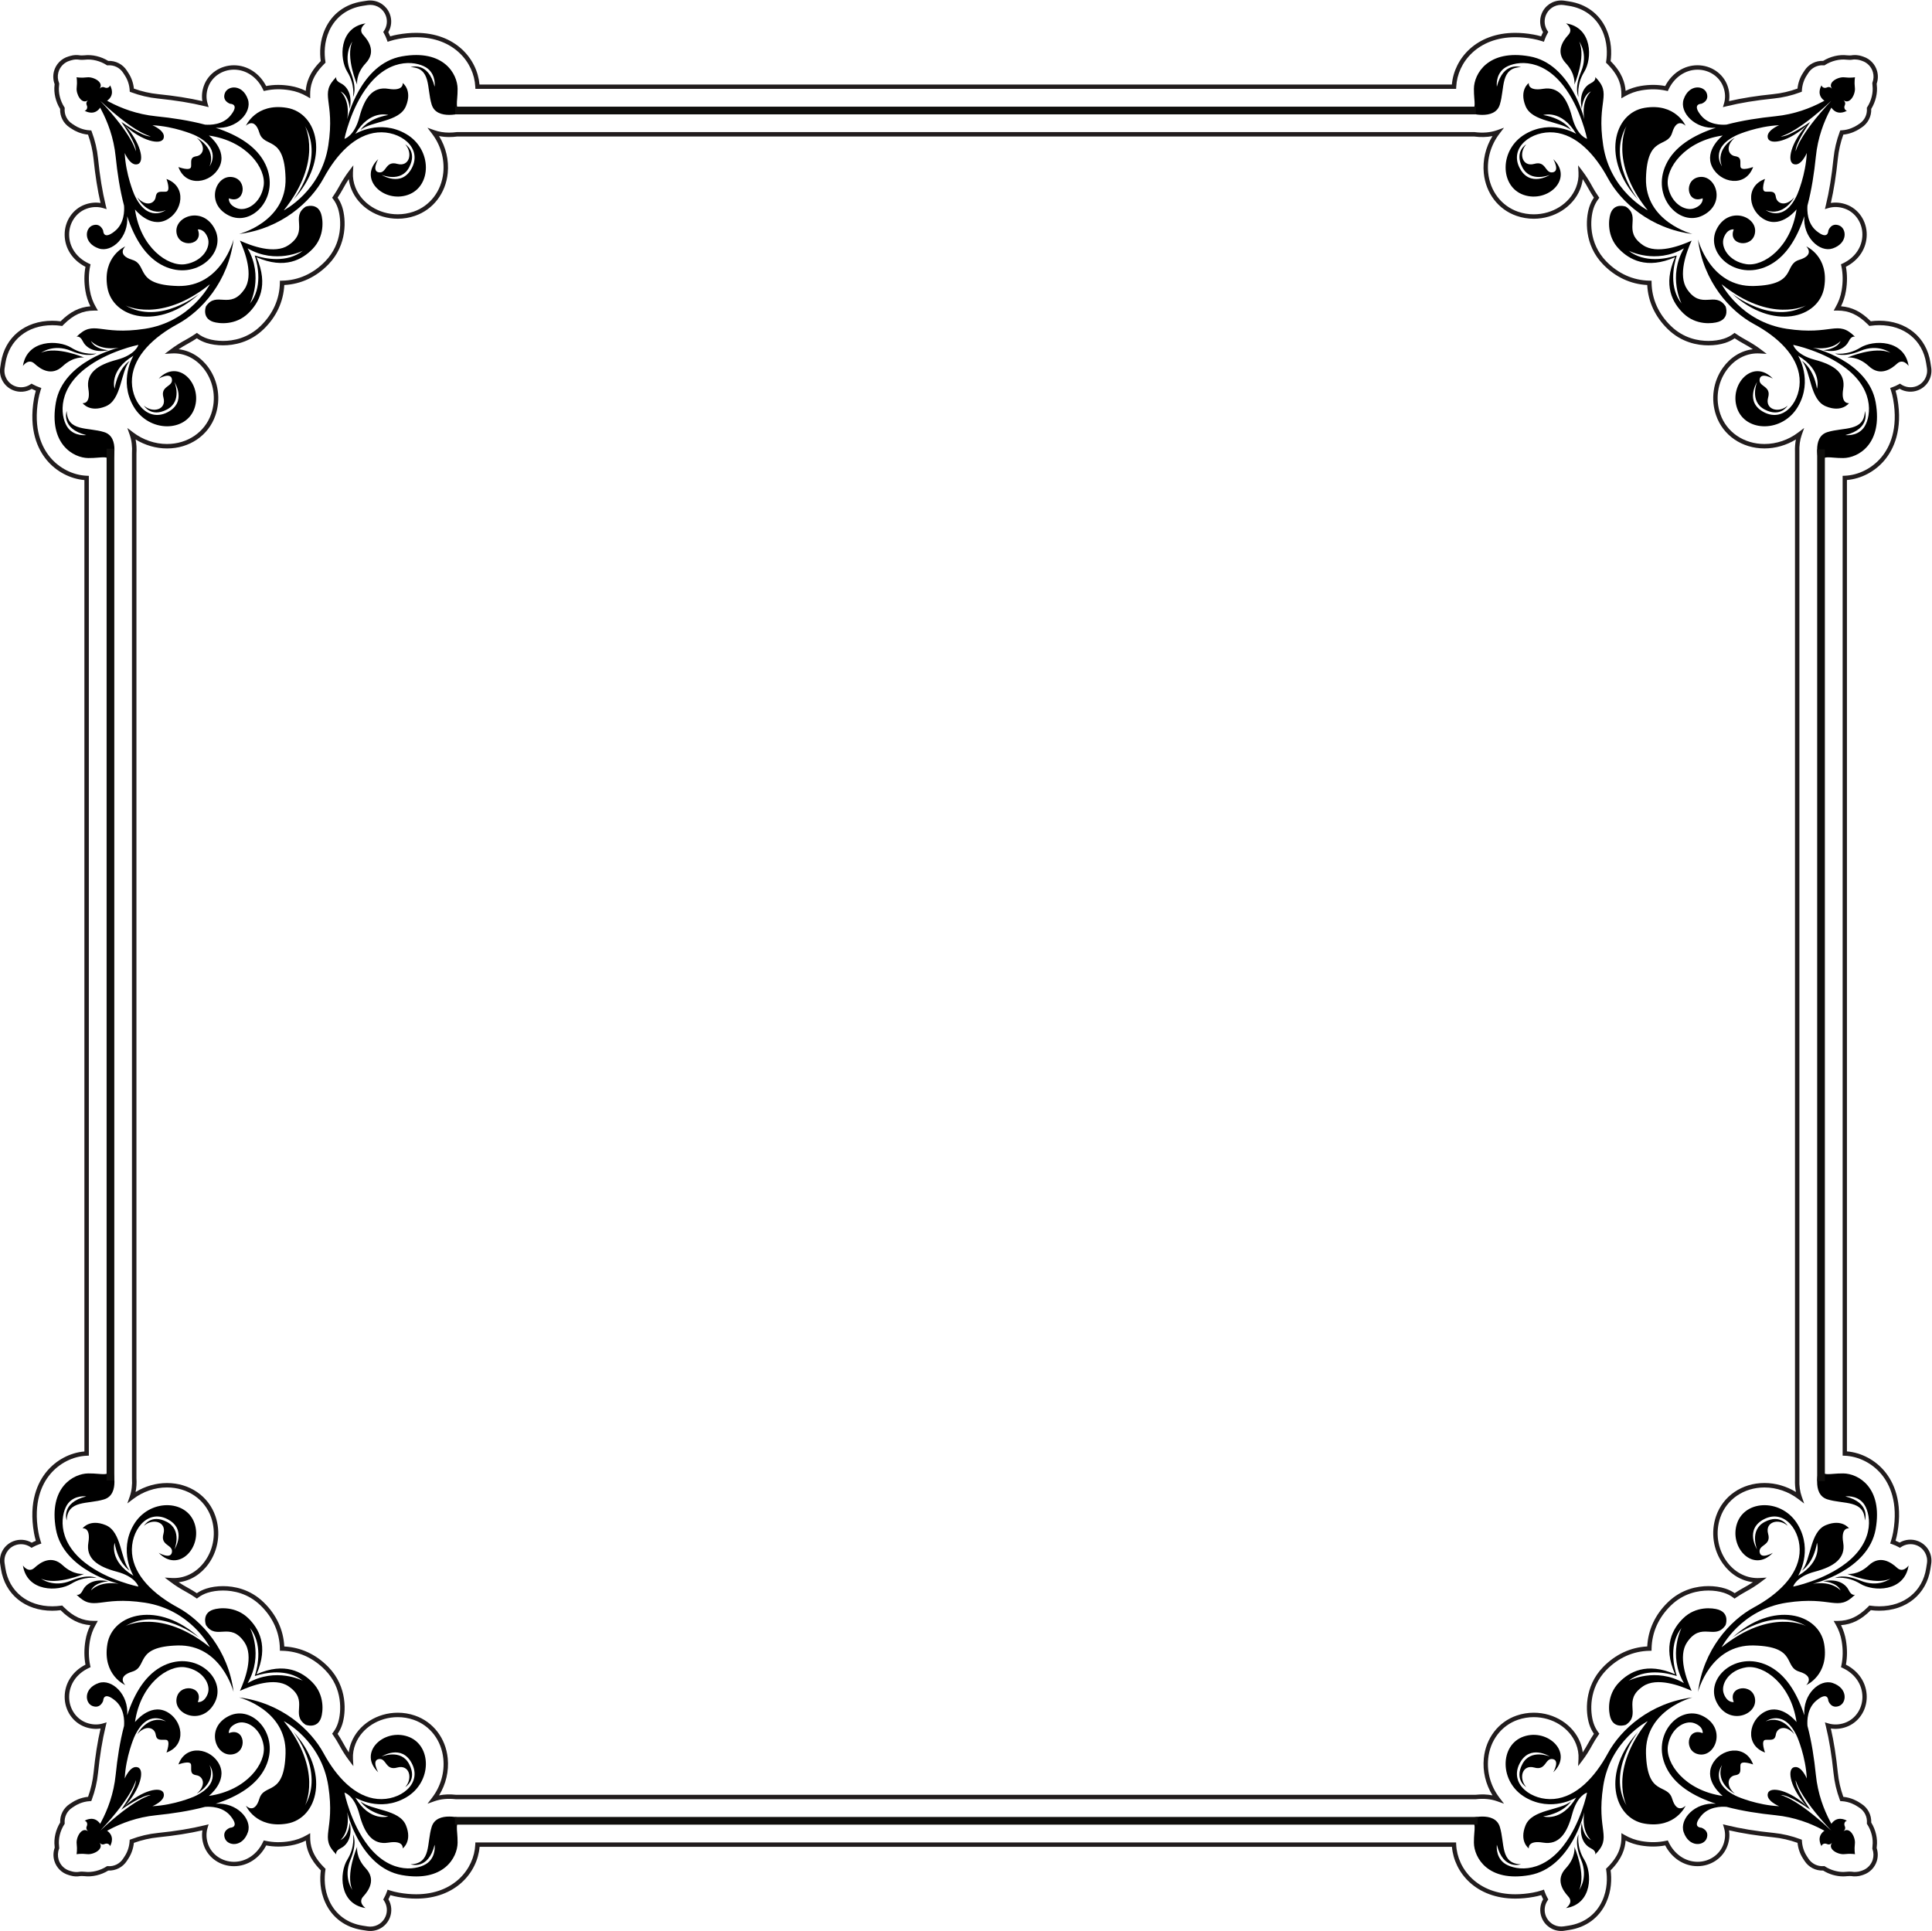 <?xml version="1.0" encoding="utf-8"?>
<!-- Generator: Adobe Illustrator 27.2.0, SVG Export Plug-In . SVG Version: 6.00 Build 0)  -->
<svg version="1.1"
	 id="svg2" xmlns:svg="http://www.w3.org/2000/svg" xmlns:dc="http://purl.org/dc/elements/1.1/" xmlns:cc="http://creativecommons.org/ns#" xmlns:rdf="http://www.w3.org/1999/02/22-rdf-syntax-ns#"
	 xmlns="http://www.w3.org/2000/svg" xmlns:xlink="http://www.w3.org/1999/xlink" x="0px" y="0px" viewBox="0 0 1161.9 1161.4"
	 style="enable-background:new 0 0 1161.9 1161.4;" xml:space="preserve">
<style type="text/css">
	.st0{fill:#100F0D;}
	.st1{fill:#211C1D;}
</style>
<g id="g10" transform="matrix(1.333,0,0,-1.333,0,1161.427)">
	<g id="g12" transform="scale(0.1)">
		<path id="path14" d="M471.5,8318.5c13.1-6.2,24.1,2.1,24.8,9.6c0,0,21.6-33.5-2.7-60.6c-22.7-25.2-40.9-10.3-43.3-8.1
			c2.2-2.5,17.1-20.7-8-43.3c-27.1-24.3-60.6-2.7-60.6-2.7c7.5,0.6,15.8,11.7,9.6,24.8c-6.2,13.1,6.2,22.7,6.2,22.7
			c-29.2-22.3-55,27.5-51.6,55.8c3.3,27.7-0.4,47-0.5,47.6l0,0l0.1,0l0,0l0,0c0.6-0.1,19.9-3.8,47.7-0.4c28.2,3.4,78-22.5,55.7-51.6
			C448.8,8312.3,458.4,8324.7,471.5,8318.5L471.5,8318.5"/>
		<path id="path16" d="M622.2,7972.5c31.6,11.5,12.2,98.1-58.8,174.5c76.3-71,162.9-90.5,174.4-58.8c12.4,34-50.2,59.5-50.2,59.5
			c98.7-4.7,186-42.5,186-42.5c133.5-59.5,71.9-142.8,71.9-142.8c32.3,81.8-58,128.8-58,128.8c44.8-38.5,29.4-78.7-1.5-83.3
			c-30.9-4.7-21.6-24.7-23.9-47.1c-2.3-22.4-57.1-1.6-57.1-1.6c33.9-94.1,149-73.3,185.2,1.5c36.3,74.9-47.8,140.5-47.8,140.5
			c171.4-24.6,259.3-148.1,247-226.9c-12.3-78.6-77.2-117.3-119.7-101.1c-42.3,16.2-37,44.8-37,44.8c72.5-29.3,87.6,86.9,13.5,96.1
			c-74.1,9.2-120.4-120.4-13.9-173.6c106.5-53.3,233.8,85.6,165.5,230.3c-37.8,80.1-122,131.8-224.7,165.6
			c94.6-7.5,165.1,69.5,145.4,127.8c-23.8,70-91.5,63.7-104.2,27.8c-12.8-36,24.3-47.5,24.3-47.5s45.1,0,0.6-53.8
			c-34.4-41.5-90.4-42.1-114.3-40.2c-70.3,18.6-146.6,30.3-221.1,37.8c-170.2,17.2-287.2,109.8-322.8,141.3
			c-3.7,3.7-7.4,7.2-11.2,10.9c0,0,1.8-1.8,4.7-4.8c-3.1,2.9-4.9,4.7-4.9,4.7c3.7-3.8,7.3-7.5,10.9-11.2
			c31.5-35.5,124.1-152.6,141.3-322.8c7.6-74.5,19.2-150.8,37.8-221.1c2-23.8,1.3-79.9-40.2-114.3c-53.9-44.6-53.8,0.6-53.8,0.6
			s-11.5,37.1-47.5,24.3c-35.8-12.7-42.2-80.4,27.8-104.2c58.3-19.7,135.4,50.8,127.9,145.4c33.8-102.6,85.5-186.9,165.6-224.7
			c144.7-68.3,283.7,59,230.4,165.6c-53.2,106.5-182.9,60.1-173.6-14c9.3-74,125.5-59,96.2,13.5c0,0,28.5,5.4,44.7-37
			c16.2-42.5-22.4-107.3-101.1-119.7c-78.8-12.3-202.3,75.6-227,247c0,0,65.6-84.1,140.5-47.8c74.8,36.2,95.7,151.3,1.6,185.3
			c0,0,20.7-54.9-1.6-57.2c-22.4-2.3-42.4,7-47-23.9c-4.6-30.9-44.8-46.3-83.4-1.6c0,0,47.1-90.2,128.9-57.9
			c0,0-83.3-61.7-142.8,71.8c0,0-37.8,87.3-42.5,186C562.8,8022.7,588.3,7960.2,622.2,7972.5L622.2,7972.5z M450.9,8259.5
			c158.8-149.9,229.9-162.1,229.9-162.1c-34.6-2.8-121.6,57.3-132.9,65.3c-0.4,0.4-0.7,0.7-1.1,1.1c0,0,0.2-0.3,0.4-0.5
			c-0.4,0.1-0.6,0.4-0.6,0.4c0.4-0.4,0.7-0.7,1.1-1c7.9-11.3,68.1-98.2,65.3-132.8C613,8029.7,600.8,8100.7,450.9,8259.5
			L450.9,8259.5"/>
		<path id="path18" d="M1301.3,7606.4c-62-42-167.8-2.7-218.6,20.6l-0.2,0.2c0-0.1,0-0.1,0-0.1c0,0-0.1,0.1-0.2,0l0.2-0.2
			c23.3-50.8,62.5-156.7,20.6-218.6c-65.2-96.3-125.8-6.2-173.9-77.7c0,0-20.2-52.7,32.6-69.9c25.5-8.3,100.9-17.1,158.4,38.8
			c47,45.8,93.4,124.4,37,252.8c128.4-56.4,207-10,252.8,37c56,57.5,47.1,132.8,38.9,158.4c-17.1,52.9-69.9,32.6-69.9,32.6
			C1307.5,7732.3,1397.6,7671.7,1301.3,7606.4L1301.3,7606.4z M1149.6,7560.1l-0.2,0.1c0-0.1,0-0.1,0-0.1c0,0-0.1,0.1-0.2,0l0.2-0.1
			c15.4-48.6,34.9-145-21.6-217c0,0,63.3,121.7-10.7,249.3c127.6-74,249.3-10.8,249.3-10.8
			C1294.6,7525.2,1198.2,7544.7,1149.6,7560.1L1149.6,7560.1"/>
		<path id="path20" d="M1580.9,8390.1c-33.2,79.8,8.8,135.2,8.8,135.2c-32.1-70.2,21.6-194.2,21.6-194.2s-7.5,47.2,39,96.9
			c46.5,49.8,14.5,99.1-11.4,127c-25.9,28,10.3,52.3,10.3,52.3c-120.2-18.7-118.8-159.4-82.4-218.2c36.3-58.8,26-113.5,26-113.5
			S1614,8310.3,1580.9,8390.1L1580.9,8390.1"/>
		<path id="path22" d="M1288.3,7909.1c-5.3,197.6-96.2,132.3-118.2,205.1c-22,72.7-60.7,31-60.7,31s44.9,104.4,184.9,81.1
			c140.1-23.3,197.2-231.4,28.4-415.5c0,0,144.3,178.8,53,334.1c0,0,83.5-158.5-95.4-381.1c0,0,169.4,86.3,201,293.3
			c31.6,206.9-43.7,228.3,36,308.4c0,0-6.7-15.3,19.6-28c26.2-12.7,55.1-48,40.9-115.5c0,0-3,61.1-41.9,78.6
			c0,0,45.1-36.1,30.6-125.7c0,0,58.6,250.4,246.9,283.7c188.4,33.2,250.4-79.4,251.1-146s-17.4-89.3,24.2-108.6
			c0,0-118-37.6-141.1,36.8c-23.2,74.4-1,165.9-95.2,169.2c0,0,79.6,28.4,108.5-88.3c0,0,7.4,50.7-31,81.5
			c-38.4,30.8-163.2,58.3-268.5-76.4c-80-102.2-107.4-240.3-107.4-240.3s44.6,11.2,67.5,98.2c23,86.9,60.2,139.2,131,127.4
			c70.8-11.8,64.4,26.2,64.4,26.2s44.3-31.6,14.5-104.2c-29.8-72.6-154.6-66.3-205-107.8c0,0,31.2,51.7,125.2,67.6
			c0,0-81.9,26.8-148.5-84.9c0,0,110.6,68.3,229.2-0.8c118.7-69.1,116.4-237.4,7.4-274.8c-109.1-37.4-226.2,72.9-133.3,161.4
			c0,0-31.6-54.5,3.2-59.6c34.8-5,28.5,53.5,82.5,38.3c54-15.2,72,47.2,36.5,87.9c0,0,54.6-31.6,17.5-103.1
			c-37-71.5-124.5-34.4-124.5-34.4s90.4-58.4,136.6,31.2c48,92.9-54.5,169.2-155,160.1c-100.4-9-184.3-97.5-243-205.8
			c-58.7-108.3-191.6-228.2-381.5-252.3C1078.4,7657,1293.6,7711.6,1288.3,7909.1L1288.3,7909.1"/>
		<path id="path24" d="M320.6,7129.9c-79.8,33.2-135.2-8.8-135.2-8.8c70.2,32.1,194.2-21.6,194.2-21.6s-47.2,7.5-96.9-39
			c-49.8-46.5-99.1-14.5-127,11.4c-28,25.9-52.3-10.3-52.3-10.3c18.7,120.2,159.4,118.8,218.2,82.4c58.8-36.3,113.5-26,113.5-26
			S400.4,7096.7,320.6,7129.9L320.6,7129.9"/>
		<path id="path26" d="M801.6,7422.4c-197.6,5.3-132.3,96.2-205.1,118.2c-72.7,22-31,60.7-31,60.7s-104.4-44.9-81.1-185
			c23.3-140.1,231.4-197.2,415.5-28.4c0,0-178.8-144.3-334.1-53c0,0,158.5-83.5,381.1,95.4c0,0-86.3-169.4-293.3-201
			c-206.9-31.5-228.3,43.7-308.4-36c0,0,15.3,6.7,28-19.6c12.7-26.2,48-55.1,115.5-40.9c0,0-61.1,3-78.6,41.9
			c0,0,36.1-45.1,125.7-30.6c0,0-250.4-58.6-283.7-246.9c-33.2-188.4,79.4-250.4,146.1-251.1c66.7-0.7,89.3,17.4,108.6-24.2
			c0,0,37.6,118-36.8,141.2c-74.4,23.2-165.9,1-169.2,95.2c0,0-28.4-79.6,88.3-108.5c0,0-50.7-7.4-81.5,31
			c-30.8,38.5-58.3,163.2,76.4,268.5c102.2,80,240.3,107.5,240.3,107.5s-11.2-44.6-98.2-67.5c-86.9-23-139.2-60.2-127.4-131
			c11.8-70.8-26.1-64.4-26.1-64.4s31.6-44.2,104.2-14.5c72.6,29.8,66.3,154.6,107.8,205c0,0-51.7-31.2-67.6-125.2
			c0,0-26.8,81.9,84.9,148.5c0,0-68.3-110.6,0.8-229.2c69.1-118.7,237.4-116.4,274.8-7.4c37.4,109-72.9,226.2-161.4,133.4
			c0,0,54.5,31.6,59.6-3.1c5-34.8-53.5-28.5-38.3-82.5c15.2-54-47.2-72-87.9-36.5c0,0,31.6-54.6,103.1-17.5s34.4,124.5,34.4,124.5
			s58.4-90.5-31.2-136.6c-92.9-48-169.2,54.5-160.1,155c9,100.5,97.5,184.4,205.8,243c108.3,58.6,228.2,191.6,252.3,381.5
			C1053.7,7632.3,999.1,7417.2,801.6,7422.4L801.6,7422.4"/>
		<path id="path28" d="M471.5,392.2c13.1,6.2,24.1-2.1,24.8-9.6c0,0,21.6,33.5-2.7,60.6c-22.7,25.2-40.9,10.3-43.3,8.1
			c2.2,2.5,17.1,20.7-8,43.3c-27.1,24.3-60.6,2.7-60.6,2.7c7.5-0.6,15.8-11.7,9.6-24.8c-6.2-13.1,6.2-22.7,6.2-22.7
			c-29.2,22.3-55-27.5-51.6-55.8c3.3-27.7-0.4-47-0.5-47.6l0,0l0.1,0l0,0l0,0c0.6,0.1,19.9,3.8,47.7,0.4c28.2-3.4,78,22.5,55.7,51.6
			C448.8,398.3,458.4,386,471.5,392.2L471.5,392.2"/>
		<path id="path30" d="M622.2,738.2c-33.9,12.3-59.5-50.2-59.5-50.2c4.7,98.7,42.5,186,42.5,186c59.5,133.5,142.8,71.8,142.8,71.8
			c-81.8,32.3-128.9-57.9-128.9-57.9c38.6,44.7,78.8,29.3,83.4-1.6c4.6-30.9,24.7-21.6,47-23.9c22.4-2.3,1.6-57.2,1.6-57.2
			c94.1,34,73.3,149-1.6,185.3c-74.9,36.2-140.5-47.8-140.5-47.8c24.7,171.3,148.2,259.3,227,247c78.6-12.4,117.2-77.2,101.1-119.7
			c-16.2-42.4-44.7-37-44.7-37c29.3,72.6-86.9,87.6-96.2,13.5c-9.3-74,120.4-120.4,173.6-13.9c53.3,106.6-85.6,233.9-230.4,165.6
			c-80.1-37.8-131.8-122.1-165.6-224.7c7.5,94.6-69.6,165.2-127.9,145.5c-70-23.8-63.7-91.5-27.8-104.2c36-12.8,47.5,24.3,47.5,24.3
			s0,45.2,53.8,0.6c41.5-34.4,42.1-90.5,40.2-114.3c-18.6-70.3-30.3-146.6-37.8-221.1C504.7,534,412.1,417,380.6,381.4
			c-3.6-3.7-7.2-7.4-10.9-11.3c0,0,1.8,1.8,4.9,4.7c-3-3.1-4.7-4.8-4.7-4.8c3.9,3.7,7.6,7.2,11.2,10.9
			c35.5,31.5,152.5,124.1,322.8,141.3c74.5,7.6,150.8,19.2,221.1,37.8c23.8,2,79.9,1.3,114.3-40.2c44.5-53.8-0.6-53.8-0.6-53.8
			s-37.1-11.5-24.3-47.5c12.7-35.9,80.4-42.2,104.2,27.8c19.7,58.3-50.8,135.4-145.4,127.8c102.7,33.8,186.9,85.5,224.7,165.6
			c68.3,144.7-59,283.6-165.5,230.3C925.8,917,972,787.4,1046.2,796.6c74.1,9.2,59,125.4-13.5,96.1c0,0-5.4,28.5,37,44.8
			c42.4,16.2,107.4-22.4,119.7-101.1c12.3-78.8-75.6-202.3-247-226.9c0,0,84.1,65.6,47.8,140.5c-36.2,74.8-151.2,95.7-185.2,1.5
			c0,0,54.8,20.8,57.1-1.6c2.3-22.4-7-42.4,23.9-47.1c30.9-4.6,46.3-44.8,1.5-83.3c0,0,90.2,47.1,58,128.8c0,0,61.7-83.3-71.9-142.7
			c0,0-87.2-37.9-186-42.5c0,0,62.6,25.5,50.2,59.5c-11.5,31.7-98.1,12.3-174.4-58.8C634.4,640.1,653.8,726.7,622.2,738.2
			L622.2,738.2z M450.9,451.2C600.8,609.9,613,681,613,681c2.8-34.6-57.4-121.5-65.3-132.8c-0.4-0.4-0.7-0.7-1.1-1.1
			c0,0,0.2,0.2,0.6,0.4c-0.3-0.3-0.4-0.5-0.4-0.5c0.4,0.4,0.7,0.7,1.1,1.1c11.3,7.9,98.2,68.1,132.9,65.3
			C680.7,613.3,609.7,601,450.9,451.2L450.9,451.2"/>
		<path id="path32" d="M1301.3,1104.3c96.3-65.3,6.2-125.8,77.7-173.9c0,0,52.8-20.3,69.9,32.6c8.2,25.6,17.1,100.9-38.9,158.4
			c-45.8,47.1-124.4,93.5-252.8,37c56.4,128.4,10,207-37,252.8c-57.5,56-132.9,47.2-158.4,38.8c-52.8-17.1-32.6-69.8-32.6-69.8
			c48.1-71.5,108.7,18.6,173.9-77.7c42-62,2.7-167.8-20.6-218.6l-0.2-0.2c0.1,0,0.1,0,0.2,0c0,0-0.1-0.1,0-0.2l0.2,0.2
			C1133.5,1107,1239.3,1146.2,1301.3,1104.3z M1149.6,1150.6c48.6,15.4,145,34.8,216.9-21.5c0,0-121.6,63.2-249.3-10.8
			c74,127.7,10.7,249.3,10.7,249.3c56.4-72,36.9-168.4,21.6-217l-0.2-0.2c0.1,0,0.1,0,0.2,0c0,0-0.1-0.1,0-0.2L1149.6,1150.6
			L1149.6,1150.6"/>
		<path id="path34" d="M1580.9,320.6c-33.2-79.8,8.8-135.2,8.8-135.2c-32.1,70.2,21.6,194.2,21.6,194.2s-7.5-47.2,39-96.9
			c46.5-49.8,14.5-99.1-11.4-127c-25.9-28,10.3-52.3,10.3-52.3c-120.2,18.7-118.8,159.4-82.4,218.2c36.3,58.8,26,113.5,26,113.5
			S1614,400.4,1580.9,320.6L1580.9,320.6"/>
		<path id="path36" d="M1288.3,801.6c-5.3-197.6-96.2-132.3-118.2-205.1c-22-72.7-60.7-31-60.7-31s44.9-104.4,184.9-81.1
			c140.1,23.3,197.2,231.4,28.4,415.5c0,0,144.3-178.8,53-334.1c0,0,83.5,158.5-95.4,381.1c0,0,169.4-86.3,201-293.3
			c31.6-206.9-43.7-228.3,36-308.4c0,0-6.7,15.3,19.6,28c26.2,12.7,55.1,47.9,40.9,115.5c0,0-3-61.1-41.9-78.6
			c0,0,45.1,36.1,30.6,125.7c0,0,58.6-250.4,246.9-283.7c188.4-33.2,250.4,79.4,251.1,146.1c0.7,66.7-17.4,89.3,24.2,108.6
			c0,0-118,37.6-141.1-36.8c-23.2-74.4-1-165.9-95.2-169.2c0,0,79.6-28.4,108.5,88.3c0,0,7.4-50.7-31-81.5
			c-38.4-30.8-163.2-58.4-268.5,76.4c-80,102.2-107.4,240.3-107.4,240.3s44.6-11.2,67.5-98.2c23-86.9,60.2-139.2,131-127.4
			c70.8,11.8,64.4-26.1,64.4-26.1s44.3,31.6,14.5,104.2c-29.8,72.6-154.6,66.3-205,107.8c0,0,31.2-51.7,125.2-67.6
			c0,0-81.9-26.8-148.5,84.9c0,0,110.6-68.3,229.2,0.8c118.7,69.1,116.4,237.4,7.4,274.8c-109.1,37.4-226.2-72.9-133.3-161.4
			c0,0-31.6,54.6,3.2,59.6c34.8,5,28.5-53.5,82.5-38.3c54,15.2,72-47.2,36.5-87.9c0,0,54.6,31.6,17.5,103.1
			c-37,71.5-124.5,34.4-124.5,34.4s90.4,58.4,136.6-31.2c48-92.9-54.5-169.2-155-160.1c-100.4,9-184.3,97.5-243,205.8
			c-58.7,108.3-191.6,228.2-381.5,252.3C1078.4,1053.7,1293.6,999.1,1288.3,801.6L1288.3,801.6"/>
		<path id="path38" d="M320.6,1580.8c-79.8-33.2-135.2,8.9-135.2,8.9c70.2-32.1,194.2,21.6,194.2,21.6s-47.2-7.5-96.9,39
			c-49.8,46.5-99.1,14.5-127-11.4c-28-25.9-52.3,10.3-52.3,10.3c18.7-120.2,159.4-118.8,218.2-82.4c58.8,36.3,113.5,26,113.5,26
			S400.4,1614,320.6,1580.8L320.6,1580.8"/>
		<path id="path40" d="M801.6,1288.3c-197.6-5.3-132.3-96.2-205.1-118.2c-72.7-22-31-60.7-31-60.7s-104.4,44.9-81.1,185
			c23.3,140.1,231.4,197.2,415.5,28.4c0,0-178.8,144.3-334.1,53c0,0,158.5,83.5,381.1-95.4c0,0-86.3,169.4-293.3,201
			c-206.9,31.5-228.3-43.8-308.4,36c0,0,15.3-6.7,28,19.6c12.7,26.2,48,55.1,115.5,40.9c0,0-61.1-3-78.6-41.9
			c0,0,36.1,45.1,125.7,30.6c0,0-250.4,58.6-283.7,246.9c-33.2,188.4,79.4,250.4,146.1,251.1c66.7,0.7,89.3-17.4,108.6,24.2
			c0,0,37.6-118-36.8-141.2c-74.4-23.2-165.9-1-169.2-95.2c0,0-28.4,79.6,88.3,108.5c0,0-50.7,7.4-81.5-31
			c-30.8-38.5-58.3-163.2,76.4-268.6c102.2-80,240.3-107.4,240.3-107.4s-11.2,44.6-98.2,67.5c-86.9,23-139.2,60.2-127.4,131
			c11.8,70.8-26.1,64.4-26.1,64.4s31.6,44.3,104.2,14.5c72.6-29.8,66.3-154.6,107.8-205c0,0-51.7,31.2-67.6,125.2
			c0,0-26.8-81.9,84.9-148.5c0,0-68.3,110.6,0.8,229.2c69.1,118.7,237.4,116.4,274.8,7.4c37.4-109-72.9-226.2-161.4-133.3
			c0,0,54.5-31.6,59.6,3.2c5,34.8-53.5,28.5-38.3,82.5c15.2,54-47.2,72-87.9,36.5c0,0,31.6,54.6,103.1,17.5
			c71.5-37.1,34.4-124.5,34.4-124.5s58.4,90.4-31.2,136.6c-92.9,48-169.2-54.5-160.1-155c9-100.4,97.5-184.3,205.8-243
			c108.3-58.6,228.2-191.6,252.3-381.5C1053.7,1078.4,999.1,1293.5,801.6,1288.3L801.6,1288.3"/>
		<path id="path42" d="M8242.9,8318.5c-13.1-6.2-24.1,2.1-24.8,9.6c0,0-21.6-33.5,2.7-60.6c22.7-25.2,40.9-10.3,43.3-8.1
			c-2.2-2.5-17-20.7,8.1-43.3c27.1-24.3,60.6-2.7,60.6-2.7c-7.5,0.6-15.9,11.7-9.7,24.8c6.2,13.1-6.2,22.7-6.2,22.7
			c29.2-22.3,55.1,27.5,51.6,55.8c-3.3,27.7,0.4,47,0.5,47.6v0v0v0v0c-0.7-0.1-20-3.8-47.7-0.4c-28.2,3.4-78-22.5-55.7-51.6
			C8265.6,8312.3,8256,8324.7,8242.9,8318.5L8242.9,8318.5"/>
		<path id="path44" d="M8092.2,7972.5c33.9-12.3,59.4,50.2,59.4,50.2c-4.7-98.7-42.5-186-42.5-186
			c-59.5-133.5-142.7-71.8-142.7-71.8c81.8-32.3,128.8,57.9,128.8,57.9c-38.6-44.8-78.7-29.3-83.3,1.6
			c-4.7,30.9-24.7,21.6-47.1,23.9c-22.3,2.3-1.6,57.2-1.6,57.2c-94.1-34-73.3-149,1.6-185.3c74.8-36.2,140.5,47.8,140.5,47.8
			c-24.7-171.3-148.2-259.3-227-247c-78.6,12.4-117.2,77.2-101,119.7c16.2,42.4,44.7,37,44.7,37c-29.3-72.5,86.9-87.5,96.1-13.5
			c9.3,74-120.4,120.4-173.6,14c-53.3-106.6,85.6-233.9,230.3-165.6c80.1,37.8,131.8,122.1,165.7,224.7
			c-7.6-94.6,69.5-165.2,127.8-145.4c70.1,23.8,63.7,91.5,27.8,104.2c-35.9,12.8-47.5-24.3-47.5-24.3s0.1-45.2-53.8-0.6
			c-41.5,34.4-42.1,90.5-40.2,114.3c18.7,70.3,30.3,146.5,37.9,221.1c17.2,170.2,109.8,287.2,141.3,322.8c3.6,3.7,7.2,7.4,10.9,11.2
			c0,0-1.8-1.8-4.9-4.7c3,3.1,4.7,4.8,4.7,4.8c-3.8-3.7-7.5-7.2-11.2-10.9c-35.6-31.5-152.6-124.1-322.8-141.3
			c-74.5-7.6-150.8-19.2-221.1-37.8c-23.8-2-79.9-1.3-114.2,40.2c-44.6,53.8,0.5,53.8,0.5,53.8s37.1,11.5,24.4,47.5
			c-12.7,35.8-80.4,42.2-104.2-27.8c-19.7-58.3,50.7-135.4,145.4-127.8c-102.7-33.8-186.9-85.5-224.7-165.6
			c-68.3-144.7,59-283.6,165.5-230.3c106.5,53.2,60.2,182.8-13.9,173.6c-74.1-9.2-59-125.4,13.5-96.1c0,0,5.4-28.5-37-44.8
			c-42.4-16.2-107.3,22.5-119.7,101.1c-12.3,78.8,75.7,202.3,247.1,226.9c0,0-84.2-65.6-47.9-140.5c36.2-74.8,151.3-95.7,185.2-1.5
			c0,0-54.8-20.8-57.1,1.6c-2.3,22.4,7,42.4-23.9,47.1c-30.9,4.6-46.3,44.8-1.6,83.3c0,0-90.2-47.1-57.9-128.8
			c0,0-61.7,83.3,71.8,142.8c0,0,87.3,37.9,186,42.5c0,0-62.6-25.5-50.2-59.5c11.5-31.7,98.1-12.2,174.4,58.8
			C8079.9,8070.6,8060.5,7984,8092.2,7972.5z M8263.5,8259.5c-149.9-158.8-162.1-229.9-162.1-229.9c-2.8,34.6,57.4,121.5,65.3,132.8
			c0.4,0.4,0.7,0.7,1.1,1c0,0-0.3-0.2-0.6-0.4c0.2,0.3,0.4,0.5,0.4,0.5c-0.4-0.4-0.7-0.7-1.1-1.1c-11.2-7.9-98.2-68.1-132.9-65.3
			C8033.6,8097.4,8104.7,8109.7,8263.5,8259.5L8263.5,8259.5"/>
		<path id="path46" d="M7413.1,7606.4c-96.3,65.3-6.2,125.8-77.7,173.9c0,0-52.8,20.3-69.9-32.6c-8.2-25.6-17.1-100.9,38.9-158.4
			c45.8-47.1,124.4-93.5,252.8-37c-56.5-128.4-10.1-207,37-252.8c57.5-56,132.8-47.1,158.4-38.8c52.8,17.1,32.6,69.9,32.6,69.9
			c-48.1,71.5-108.7-18.6-173.9,77.7c-42,62-2.7,167.8,20.5,218.6l0.3,0.2c-0.1,0-0.2,0-0.2,0c0,0,0.1,0.1,0,0.1l-0.2-0.2
			C7580.9,7603.7,7475.1,7564.5,7413.1,7606.4L7413.1,7606.4z M7564.8,7560.1c-48.6-15.4-145-34.9-216.9,21.5
			c0,0,121.6-63.2,249.3,10.8c-74-127.6-10.7-249.3-10.7-249.3c-56.4,72-37,168.4-21.6,217l0.2,0.1
			C7565,7560.1,7564.9,7560.1,7564.8,7560.1c0.1,0,0.2,0.1,0.1,0.2L7564.8,7560.1L7564.8,7560.1"/>
		<path id="path48" d="M7133.5,8390.1c33.2,79.8-8.8,135.2-8.8,135.2c32.1-70.2-21.6-194.2-21.6-194.2s7.5,47.2-39,96.9
			c-46.5,49.8-14.5,99.1,11.3,127c25.9,28-10.2,52.3-10.2,52.3c120.2-18.7,118.8-159.4,82.4-218.2c-36.3-58.8-26-113.5-26-113.5
			S7100.4,8310.3,7133.5,8390.1L7133.5,8390.1"/>
		<path id="path50" d="M7426,7909.1c5.4,197.6,96.3,132.3,118.2,205.1c22,72.7,60.7,31,60.7,31s-44.9,104.4-185,81.1
			c-140.1-23.3-197.2-231.4-28.4-415.5c0,0-144.3,178.8-53,334.1c0,0-83.5-158.5,95.4-381.1c0,0-169.4,86.3-200.9,293.3
			c-31.6,206.9,43.7,228.3-36.1,308.4c0,0,6.7-15.3-19.6-28c-26.2-12.7-55.1-48-40.8-115.5c0,0,3,61.1,41.8,78.6
			c0,0-45.1-36.1-30.6-125.7c0,0-58.6,250.4-246.9,283.7c-188.4,33.2-250.4-79.4-251.1-146c-0.7-66.7,17.4-89.3-24.2-108.6
			c0,0,118-37.6,141.1,36.8c23.2,74.4,1,165.9,95.2,169.2c0,0-79.6,28.4-108.5-88.3c0,0-7.4,50.7,31,81.5
			c38.5,30.8,163.2,58.3,268.5-76.4c80-102.2,107.4-240.3,107.4-240.3s-44.6,11.2-67.5,98.2c-23,86.9-60.2,139.2-131,127.4
			c-70.8-11.8-64.4,26.2-64.4,26.2s-44.3-31.6-14.5-104.2c29.8-72.6,154.6-66.3,205-107.8c0,0-31.2,51.7-125.2,67.6
			c0,0,81.9,26.8,148.5-84.9c0,0-110.6,68.3-229.2-0.8c-118.7-69.1-116.4-237.4-7.4-274.8c109-37.4,226.2,72.9,133.3,161.4
			c0,0,31.6-54.5-3.2-59.6c-34.8-5-28.5,53.5-82.5,38.3c-54-15.2-72,47.2-36.5,87.9c0,0-54.6-31.6-17.5-103.1
			c37-71.5,124.5-34.4,124.5-34.4s-90.5-58.4-136.6,31.2c-48,92.9,54.5,169.2,155,160.1c100.5-9,184.4-97.5,243-205.8
			c58.7-108.3,191.6-228.2,381.5-252.3C7635.9,7657,7420.8,7711.6,7426,7909.1L7426,7909.1"/>
		<path id="path52" d="M8393.8,7129.9c79.8,33.2,135.1-8.8,135.1-8.8c-70.2,32.1-194.2-21.6-194.2-21.6s47.2,7.5,96.9-39
			c49.8-46.5,99.1-14.5,127,11.4c28,25.9,52.3-10.3,52.3-10.3c-18.6,120.2-159.3,118.8-218.2,82.4c-58.8-36.3-113.5-26-113.5-26
			S8314,7096.7,8393.8,7129.9L8393.8,7129.9"/>
		<path id="path54" d="M7912.7,7422.4c197.6,5.3,132.4,96.2,205.2,118.2c72.7,22,31,60.7,31,60.7s104.4-44.9,81.1-185
			c-23.4-140.1-231.4-197.2-415.5-28.4c0,0,178.8-144.3,334.1-53c0,0-158.6-83.5-381.2,95.4c0,0,86.4-169.4,293.4-201
			c206.9-31.5,228.2,43.7,308.4-36c0,0-15.3,6.7-28-19.6c-12.7-26.2-48-55.1-115.5-40.9c0,0,61.1,3,78.6,41.9
			c0,0-36.1-45.1-125.7-30.6c0,0,250.4-58.6,283.7-246.9c33.2-188.4-79.4-250.4-146-251.1c-66.7-0.7-89.3,17.4-108.6-24.2
			c0,0-37.7,118,36.8,141.2c74.4,23.2,165.8,1,169.2,95.2c0,0,28.4-79.6-88.3-108.5c0,0,50.7-7.4,81.5,31
			c30.7,38.5,58.3,163.2-76.4,268.5c-102.3,80-240.3,107.5-240.3,107.5s11.3-44.6,98.2-67.5c86.9-23,139.2-60.2,127.4-131
			c-11.8-70.8,26.2-64.4,26.2-64.4s-31.7-44.2-104.3-14.5c-72.6,29.8-66.2,154.6-107.7,205c0,0,51.7-31.2,67.5-125.2
			c0,0,26.8,81.9-84.9,148.5c0,0,68.3-110.6-0.8-229.2c-69-118.7-237.4-116.4-274.8-7.4c-37.4,109,72.8,226.2,161.4,133.4
			c0,0-54.5,31.6-59.6-3.1c-5-34.8,53.5-28.5,38.3-82.5c-15.2-54,47.3-72,87.9-36.5c0,0-31.6-54.6-103.1-17.5
			c-71.5,37-34.4,124.5-34.4,124.5s-58.4-90.5,31.1-136.6c92.9-48,169.2,54.5,160.2,155s-97.5,184.4-205.8,243
			c-108.4,58.6-228.2,191.6-252.3,381.5C7660.7,7632.3,7715.2,7417.2,7912.7,7422.4L7912.7,7422.4"/>
		<path id="path56" d="M8242.9,392.2c-13.1,6.2-24.1-2.1-24.8-9.6c0,0-21.6,33.5,2.7,60.6c22.7,25.2,40.9,10.3,43.3,8.1
			c-2.2,2.5-17,20.7,8.1,43.3c27.1,24.3,60.6,2.7,60.6,2.7c-7.5-0.6-15.9-11.7-9.7-24.8c6.2-13.1-6.2-22.7-6.2-22.7
			c29.2,22.3,55.1-27.5,51.6-55.8c-3.3-27.7,0.4-47,0.5-47.6v0v0v0v0c-0.7,0.1-20,3.8-47.7,0.4c-28.2-3.4-78,22.5-55.7,51.6
			C8265.6,398.3,8256,386,8242.9,392.2L8242.9,392.2"/>
		<path id="path58" d="M8092.2,738.2c-31.7-11.5-12.3-98.1,58.7-174.5c-76.3,71.1-162.9,90.5-174.4,58.8
			c-12.4-34,50.2-59.5,50.2-59.5c-98.7,4.7-186,42.5-186,42.5c-133.5,59.5-71.8,142.7-71.8,142.7c-32.3-81.8,57.9-128.8,57.9-128.8
			c-44.7,38.5-29.3,78.7,1.6,83.3c30.9,4.7,21.6,24.7,23.9,47.1c2.3,22.4,57.1,1.6,57.1,1.6c-33.9,94.1-149,73.3-185.2-1.5
			c-36.3-74.9,47.9-140.5,47.9-140.5c-171.4,24.6-259.4,148.1-247.1,226.9c12.4,78.6,77.3,117.3,119.7,101.1
			c42.4-16.2,37-44.8,37-44.8c-72.5,29.3-87.6-86.9-13.5-96.1c74.1-9.2,120.4,120.4,13.9,173.6c-106.5,53.3-233.8-85.6-165.5-230.3
			c37.8-80.1,122-131.8,224.7-165.6c-94.7,7.6-165.1-69.5-145.4-127.8c23.8-70,91.5-63.7,104.2-27.8c12.7,36-24.4,47.5-24.4,47.5
			s-45.1,0-0.5,53.8c34.3,41.5,90.4,42.1,114.2,40.2c70.3-18.6,146.6-30.3,221.1-37.8c170.2-17.2,287.2-109.8,322.8-141.3
			c3.7-3.7,7.4-7.2,11.2-10.9c0,0-1.7,1.8-4.7,4.8c3.1-2.9,4.9-4.7,4.9-4.7c-3.7,3.8-7.3,7.5-10.9,11.3
			c-31.5,35.5-124.1,152.6-141.3,322.8c-7.6,74.5-19.2,150.8-37.9,221.1c-1.9,23.8-1.3,79.9,40.2,114.3c53.9,44.6,53.8-0.6,53.8-0.6
			s11.6-37.1,47.5-24.3c35.9,12.7,42.3,80.4-27.8,104.2c-58.3,19.7-135.4-50.8-127.8-145.5c-33.9,102.6-85.6,186.9-165.7,224.7
			c-144.7,68.3-283.6-59-230.3-165.6c53.2-106.5,182.9-60.1,173.6,13.9c-9.2,74-125.4,59-96.1-13.5c0,0-28.5-5.3-44.7,37
			c-16.2,42.5,22.4,107.3,101,119.7c78.8,12.3,202.3-75.7,227-247c0,0-65.7,84.1-140.5,47.8c-74.9-36.2-95.7-151.3-1.6-185.3
			c0,0-20.7,54.9,1.6,57.2c22.4,2.3,42.4-7,47.1,23.9c4.6,30.9,44.7,46.3,83.3,1.6c0,0-47,90.3-128.8,57.9c0,0,83.2,61.7,142.7-71.8
			c0,0,37.8-87.3,42.5-186C8151.6,688,8126.1,750.5,8092.2,738.2L8092.2,738.2z M8263.5,451.2c-158.8,149.9-229.9,162.1-229.9,162.1
			c34.7,2.8,121.7-57.3,132.9-65.3c0.4-0.4,0.7-0.7,1.1-1.1c0,0-0.2,0.3-0.4,0.5c0.3-0.1,0.6-0.4,0.6-0.4c-0.4,0.4-0.7,0.7-1.1,1.1
			c-7.9,11.3-68.1,98.2-65.3,132.8C8101.4,681,8113.6,609.9,8263.5,451.2L8263.5,451.2"/>
		<path id="path60" d="M7413.1,1104.3c62,42,167.8,2.7,218.6-20.6l0.2-0.2c0.1,0.1,0,0.1,0,0.2c0,0,0.1-0.1,0.2,0l-0.3,0.2
			c-23.2,50.8-62.5,156.7-20.5,218.6c65.2,96.3,125.8,6.2,173.9,77.7c0,0,20.2,52.7-32.6,69.8c-25.6,8.3-100.9,17.1-158.4-38.8
			c-47.1-45.8-93.5-124.4-37-252.8c-128.4,56.4-207,10-252.8-37c-56-57.5-47.1-132.8-38.9-158.4c17.1-52.9,69.9-32.6,69.9-32.6
			C7406.9,978.4,7316.8,1039,7413.1,1104.3L7413.1,1104.3z M7564.8,1150.6l0.1-0.2C7565,1150.6,7564.9,1150.6,7564.8,1150.6
			c0.1,0,0.2-0.1,0.3,0l-0.2,0.2c-15.4,48.6-34.8,145,21.6,217c0,0-63.3-121.7,10.7-249.3c-127.7,74-249.3,10.8-249.3,10.8
			C7419.8,1185.5,7516.2,1166,7564.8,1150.6L7564.8,1150.6"/>
		<path id="path62" d="M7133.5,320.6c33.2-79.8-8.8-135.2-8.8-135.2c32.1,70.2-21.6,194.2-21.6,194.2s7.5-47.2-39-96.9
			c-46.5-49.8-14.5-99.1,11.3-127c25.9-28-10.2-52.3-10.2-52.3c120.2,18.7,118.8,159.4,82.4,218.2c-36.3,58.8-26,113.5-26,113.5
			S7100.4,400.4,7133.5,320.6L7133.5,320.6"/>
		<path id="path64" d="M7426,801.6c5.4-197.6,96.3-132.3,118.2-205.1c22-72.7,60.7-31,60.7-31s-44.9-104.4-185-81.1
			c-140.1,23.3-197.2,231.4-28.4,415.5c0,0-144.3-178.8-53-334.1c0,0-83.5,158.5,95.4,381.1c0,0-169.4-86.3-200.9-293.3
			c-31.6-206.9,43.7-228.3-36.1-308.4c0,0,6.7,15.3-19.6,28c-26.2,12.7-55.1,47.9-40.8,115.5c0,0,3-61.1,41.8-78.6
			c0,0-45.1,36.1-30.6,125.7c0,0-58.6-250.4-246.9-283.7c-188.4-33.2-250.4,79.4-251.1,146.1c-0.7,66.7,17.4,89.3-24.2,108.6
			c0,0,118,37.6,141.1-36.8c23.2-74.4,1-165.9,95.2-169.2c0,0-79.6-28.4-108.5,88.3c0,0-7.4-50.7,31-81.5
			c38.5-30.8,163.2-58.4,268.5,76.4c80,102.2,107.4,240.3,107.4,240.3s-44.6-11.2-67.5-98.2c-23-86.9-60.2-139.2-131-127.4
			c-70.8,11.8-64.4-26.1-64.4-26.1s-44.3,31.6-14.5,104.2c29.8,72.6,154.6,66.3,205,107.8c0,0-31.2-51.7-125.2-67.6
			c0,0,81.9-26.8,148.5,84.9c0,0-110.6-68.3-229.2,0.8c-118.7,69.1-116.4,237.4-7.4,274.8c109,37.4,226.2-72.9,133.3-161.4
			c0,0,31.6,54.6-3.2,59.6c-34.8,5-28.5-53.5-82.5-38.3c-54,15.2-72-47.2-36.5-87.9c0,0-54.6,31.6-17.5,103.1
			c37,71.5,124.5,34.4,124.5,34.4s-90.5,58.4-136.6-31.2c-48-92.9,54.5-169.2,155-160.1c100.5,9,184.4,97.5,243,205.8
			c58.7,108.3,191.6,228.2,381.5,252.3C7635.9,1053.7,7420.8,999.1,7426,801.6L7426,801.6"/>
		<path id="path66" d="M8393.8,1580.8c79.8-33.2,135.1,8.9,135.1,8.9c-70.2-32.1-194.2,21.6-194.2,21.6s47.2-7.5,96.9,39
			c49.8,46.5,99.1,14.5,127-11.4c28-25.9,52.3,10.3,52.3,10.3c-18.6-120.2-159.3-118.8-218.2-82.4c-58.8,36.3-113.5,26-113.5,26
			S8314,1614,8393.8,1580.8L8393.8,1580.8"/>
		<path id="path68" d="M7912.7,1288.3c197.6-5.3,132.4-96.2,205.2-118.2c72.7-22,31-60.7,31-60.7s104.4,44.9,81.1,185
			c-23.4,140.1-231.4,197.2-415.5,28.4c0,0,178.8,144.3,334.1,53c0,0-158.6,83.5-381.2-95.4c0,0,86.4,169.4,293.4,201
			c206.9,31.5,228.2-43.8,308.4,36c0,0-15.3-6.7-28,19.6c-12.7,26.2-48,55.1-115.5,40.9c0,0,61.1-3,78.6-41.9
			c0,0-36.1,45.1-125.7,30.6c0,0,250.4,58.6,283.7,246.9c33.2,188.4-79.4,250.4-146,251.1c-66.7,0.7-89.3-17.4-108.6,24.2
			c0,0-37.7-118,36.8-141.2c74.4-23.2,165.8-1,169.2-95.2c0,0,28.4,79.6-88.3,108.5c0,0,50.7,7.4,81.5-31
			c30.7-38.5,58.3-163.2-76.4-268.6c-102.3-80-240.3-107.4-240.3-107.4s11.3,44.6,98.2,67.5c86.9,23,139.2,60.2,127.4,131
			c-11.8,70.8,26.2,64.4,26.2,64.4s-31.7,44.3-104.3,14.5c-72.6-29.8-66.2-154.6-107.7-205c0,0,51.7,31.2,67.5,125.2
			c0,0,26.8-81.9-84.9-148.5c0,0,68.3,110.6-0.8,229.2c-69,118.7-237.4,116.4-274.8,7.4c-37.4-109,72.8-226.2,161.4-133.3
			c0,0-54.5-31.6-59.6,3.2c-5,34.8,53.5,28.5,38.3,82.5c-15.2,54,47.3,72,87.9,36.5c0,0-31.6,54.6-103.1,17.5
			c-71.5-37.1-34.4-124.5-34.4-124.5s-58.4,90.4,31.1,136.6c92.9,48,169.2-54.5,160.2-155c-9-100.4-97.5-184.3-205.8-243
			c-108.4-58.6-228.2-191.6-252.3-381.5C7660.7,1078.4,7715.2,1293.5,7912.7,1288.3L7912.7,1288.3"/>
		<path id="path70" class="st0" d="M6658.5,8196.9h-4605v34.7h4605V8196.9"/>
		<path id="path72" class="st0" d="M515.7,6688.2V2032.8H481v4655.4H515.7"/>
		<path id="path74" class="st0" d="M6666.5,479.8H2052.3v34.7h4614.3V479.8"/>
		<path id="path76" class="st0" d="M8233.1,6685.1V2029.7h-34.7v4655.4H8233.1"/>
		<path id="path78" class="st1" d="M7044,0c-39.3,0-74,23.6-88.4,60.2c-10.8,27.3-8.3,57.9,6.5,83c-3.2,6.1-6.1,12.3-8.7,18.6
			c-11.5-3.4-23.3-6.2-35.1-8.2c-28.3-5-55.8-7.5-81.8-7.5c-176.2,0-275.8,116-285.9,233.7H2163.8C2153.6,262,2054,146,1877.9,146
			c-26,0-53.5,2.5-81.8,7.5c-11.8,2.1-23.6,4.9-35.1,8.2c-2.5-6.2-5.4-12.4-8.7-18.6c14.8-25.1,17.2-55.7,6.5-83
			C1744.4,23.6,1709.7,0,1670.4,0c-4.9,0-9.8,0.4-14.6,1.1l-21.9,3.4c-76,11.8-135,55.4-166,122.8c-25.3,54.9-25.3,109-20.4,146.3
			l-0.8,0.8c-51.8,52.1-64.4,99-66.9,133.4c-21.7-10.7-44.8-18.1-69-22.2c-37.8-6.3-73.8-6.5-109.8,0.4
			c-30.1-58-85.2-93.7-145.5-93.7c-61.5,0-116,37.4-135.6,92.9c-8.1,22.8-10.3,46.4-6.7,69c-58.8-13.5-124.2-23.9-199.4-31.5
			c-37-3.7-73.9-12.2-109.8-25.1c-2.5-24.7-10.8-49.1-23.8-69.3l-7.8-12.1c-18.3-28.4-49.9-44.8-83.9-43.6
			c-32.2-20-73-29.6-107.9-25.2c-7.2,0.9-17,0.5-18.4,0.3c-15.5-2.7-29.3-1.8-42.9,2l-8.8,2.5c-31.6,8.9-56,33-65.4,64.4
			c-5.8,19.4-5.1,40.5,1.8,59.5c-0.1,1.9-0.3,3.9-0.5,6c-4.3,35.1,5.1,74.9,25.1,107.3c-1.5,33.7,15,65.6,43.5,84l12.3,7.9
			c7.5,4.9,33.8,20.5,70.1,24.1c12.8,35.6,21.1,72.2,24.8,108.9c7.6,74.9,17.9,140.3,31.5,199.3c-22.3-3.6-46.1-1.4-69,6.7
			c-55.9,19.8-93.3,74.7-92.9,136.6c0.4,61.3,35.3,114.9,93.8,144.7c-6.4,34.4-6.5,71-0.1,109.2c4,24.2,11.5,47.3,22.3,69
			c-49.6,3.7-91.2,24.7-133.4,66.6l-1,1c-12.5-1.6-25.2-2.5-37.8-2.5c-122.7,0-213.5,74.1-231.3,188.7l-3.4,22
			c-6.9,44.2,17.4,86.6,59.1,103c27.1,10.7,58.3,8.1,83.2-6.6c6.1,3.2,12.3,6,18.5,8.5c-3.4,11.6-6.2,23.4-8.3,35.3
			c-25.1,142.1,17.4,229.4,57.4,277.6c42.8,51.6,105.8,84.9,170,90.2v4383.1c-64.3,5.5-127.3,38.7-170,90.2
			c-40,48.2-82.4,135.4-57.4,277.5c2.1,11.9,4.9,23.8,8.3,35.3c-6.2,2.5-12.4,5.4-18.5,8.5c-24.9-14.6-56-17.2-83.1-6.5
			c-41.6,16.4-65.9,58.8-59.1,103l3.4,22c17.8,114.7,108.6,188.8,231.2,188.8c12.5,0,25.2-0.8,37.8-2.5l0.9,0.9
			c42.4,42.1,84.1,63.2,133.5,66.8c-10.8,21.6-18.2,44.8-22.3,69c-6.4,38.1-6.3,74.8,0.1,109.2c-58.5,29.9-93.5,83.4-93.9,144.7
			c-0.4,61.9,36.9,116.8,92.8,136.6c22.9,8.1,46.7,10.3,69,6.8c-13.5,58.7-23.8,124.1-31.5,199.3c-3.7,36.7-12.1,73.4-24.8,109
			c-34.4,3.4-60.1,17.6-69.9,23.9l-12.6,8.1c-28.5,18.4-44.9,50.3-43.5,84c-20,32.4-29.4,72.3-25.1,107.6c0.2,1.4,0.3,2.8,0.4,4.2
			c-6.9,18.2-8,38.5-3.2,57.3c8.3,32.4,33.4,58.3,65.5,67.6l9.3,2.7c13.6,4,28,4.8,41.8,2.6l2.3-0.4c0.7-0.1,10.5-0.6,18.5,0.3
			c35.5,4.3,75.6-5.4,107.6-25.2c33.8,1.4,65.6-15.1,83.9-43.5l7.9-12.2c13.1-20,21.5-44.4,24-69.3c35.8-12.9,72.6-21.3,109.5-25
			c74.9-7.6,140.4-17.9,199.4-31.5c-3.7,22.6-1.4,46.2,6.7,69c19.7,55.5,74.1,92.8,135.6,92.8c60.4,0,115.5-35.7,145.5-93.7
			c35.8,6.9,71.7,6.7,109.7,0.4c24.2-4,47.3-11.5,68.9-22.2c2.5,34.5,15,81.3,66.7,133.3l1,1c-5,37.2-5,91.3,20.4,146.3
			c31.1,67.4,90,111,166,122.8l21.9,3.4c4.8,0.8,9.8,1.1,14.6,1.1c39.3,0,73.9-23.6,88.4-60.2c10.8-27.3,8.3-57.9-6.5-83
			c3.2-6.1,6.1-12.3,8.7-18.6c11.5,3.4,23.3,6.2,35.1,8.2c28.3,5,55.8,7.5,81.8,7.5c175.7,0,275.4-115.7,285.8-233.1h4387
			c10.5,117.4,110.2,233.1,285.8,233.1c26,0,53.5-2.5,81.8-7.5c11.8-2.1,23.6-4.9,35.1-8.2c2.5,6.2,5.4,12.4,8.7,18.6
			c-14.8,25.1-17.2,55.7-6.5,83c14.4,36.6,49.1,60.2,88.4,60.2c4.9,0,9.8-0.4,14.6-1.1l21.9-3.4c76-11.8,135-55.4,166-122.8
			c25.3-55,25.4-109,20.4-146.3l0.8-0.8c51.8-52,64.3-98.9,66.8-133.4c21.7,10.7,44.8,18.2,69,22.2c38.1,6.3,74,6.5,109.7-0.4
			c30.1,58,85.2,93.7,145.6,93.7c61.4,0,115.9-37.3,135.6-92.8c8.1-22.8,10.3-46.4,6.6-69c58.8,13.5,124.2,23.9,199.4,31.5
			c37,3.7,73.9,12.2,109.6,25.1c2.5,25,11.1,49.5,24.3,69.8l7.5,11.6c18.3,28.4,50.2,45,83.9,43.5c32.1,19.8,72.1,29.5,107.6,25.2
			c7.9-1,17.4-0.5,18.8-0.3c10.2,1.8,20.8,1.9,30.8,0.4c5.8-0.7,11.9-2.1,17.8-4.1l7.1-2.4c29.9-10,52.8-34.1,61.3-64.5
			c5.3-18.9,4.7-38.6-1.8-57.1c0.1-2,0.2-4.3,0.5-6.6c4.3-35.1-5.1-75-25.1-107.3c1.5-33.7-15-65.6-43.4-84l-12.3-7.9
			c-9.9-6.3-35.7-20.7-70.2-24.1c-12.8-35.6-21.1-72.2-24.8-108.9c-7.6-74.9-17.9-140.3-31.5-199.4c22.4,3.6,46.2,1.4,69-6.7
			c55.9-19.8,93.3-74.7,92.9-136.6c-0.4-61.3-35.4-114.9-93.9-144.7c6.4-34.4,6.5-71.1,0.1-109.2c-4-24.2-11.5-47.3-22.2-69
			c49.5-3.7,91.2-24.7,133.3-66.6l1.1-1c12.5,1.6,25.2,2.5,37.7,2.5c122.7,0,213.5-74.1,231.3-188.8l3.4-22
			c6.8-44.2-17.4-86.6-59.1-103c-27.2-10.7-58.3-8.1-83.1,6.5c-6.1-3.2-12.3-6-18.5-8.5c3.4-11.6,6.2-23.4,8.3-35.3
			c25.1-142.1-17.4-229.4-57.4-277.5c-42.9-51.7-106-85-170.3-90.2v-4383c64.4-5.4,127.5-38.6,170.3-90.2
			c40-48.2,82.5-135.5,57.4-277.5c-2.1-11.9-4.9-23.7-8.3-35.4c6.1-2.5,12.3-5.3,18.3-8.4c24.9,14.7,55.9,17.4,83.2,6.7
			c41.7-16.4,66.1-58.7,59.2-103.1l-3.4-22.2c-17.8-114.7-108.6-188.8-231.3-188.8c-12.5,0-25.2,0.8-37.8,2.5l-0.8-0.9
			c-42.4-42.2-84.1-63.2-133.5-66.8c10.7-21.7,18.2-44.8,22.2-69c6.4-38.1,6.3-74.8-0.1-109.2c58.5-29.8,93.5-83.4,93.9-144.7
			c0.4-61.9-37-116.8-92.9-136.6c-22.8-8.1-46.6-10.3-69-6.8c13.5-58.6,23.8-124,31.5-199.3c3.7-36.7,12-73.4,24.8-109
			c36.4-3.6,63.1-19.5,70.8-24.5l11.7-7.5c28.5-18.4,44.9-50.3,43.4-84c20.1-32.4,29.4-72.3,25.1-107.6c-0.3-2.8-0.5-5.3-0.6-7.6
			c6.3-18.7,6.6-39.3,0.8-58.3c-8.9-29-31.3-52.1-60-62l-6.5-2.2c-8.4-2.9-17.1-4.6-25.7-5c-7-0.7-16.1-0.3-24,1.1
			c-0.7,0-10.6,0.6-18.6-0.4c-5.3-0.7-11.2-1-17.2-1c-30.7,0-63.4,9.5-90.3,26.3c-33.9-1.2-65.6,15.1-83.9,43.6l-7.9,12.2
			c-12.9,20.1-21.3,44.5-23.7,69.2c-35.9,12.9-72.8,21.4-109.8,25.1c-74.8,7.6-140.3,17.9-199.4,31.5c3.7-22.6,1.5-46.1-6.7-69
			c-19.6-55.5-74.1-92.8-135.5-92.8c-60.4,0-115.5,35.7-145.6,93.7c-35.7-6.9-72-6.7-109.7-0.4c-24.2,4-47.3,11.5-69,22.2
			c-2.4-34.5-15-81.3-66.7-133.3l-0.9-0.9c5-37.3,4.9-91.3-20.4-146.3c-31-67.4-90-111-166-122.8l-21.9-3.4
			C7053.8,0.4,7048.9,0,7044,0z M6965.7,186.7l3.2-9.3c3.5-9.9,8-19.9,13.5-29.7l3-5.4l-3.5-5.1c-13.9-20.5-16.8-46.6-7.7-69.7
			C6985.6,38.7,7013,20,7044,20c3.9,0,7.7,0.3,11.5,0.9l22,3.4c69.2,10.7,122.8,50.3,151,111.4c24.4,53,23.2,105.3,18,139.9l-0.8,5
			l8.1,8c54.6,54.9,61.5,101.3,61.4,135.5l-0.1,17.4l15.1-8.7c23.6-13.7,49.4-23,76.6-27.5c38-6.4,74-6.1,110,1.7l7.8,1.7l3.3-7.2
			c25.8-55.1,76-89.3,131-89.3c52.9,0,99.9,31.9,116.7,79.5c8.6,24.4,9.6,49.6,2.6,72.9l-4.9,16.7l16.9-4.1
			c62.3-15.2,131.7-26.6,212.4-34.7c40.7-4.1,81.3-13.7,120.6-28.5l6.1-2.3l0.4-6.5c1.4-23.6,8.9-47,21.2-66.1l7.8-12.2
			c14.9-23.2,41.3-36.4,68.9-34.2l3.4,0.3l2.8-1.9c24-15.5,54.7-24.8,82.3-24.8c5.1,0,10.3,0.3,14.8,0.9c10.1,1.2,21.7,0.5,23.7,0.3
			c7.3-1.3,13.5-1.6,19.8-0.9c7.2,0.4,14.1,1.7,20.7,4l6.5,2.2c22.7,7.8,40.4,26.1,47.4,48.9c4.7,15.4,4.3,32.3-1.1,47.4l-0.7,1.7
			l0.1,1.8c0,3.3,0.2,7.2,0.7,11.4c3.9,31.8-4.9,68.1-23.7,97.1l-1.9,2.9l0.3,3.4c2.2,27.6-10.9,54-34.2,69l-11.7,7.5
			c-7.1,4.7-32.9,19.9-67.6,21.8l-6.5,0.4l-2.3,6.1c-14.6,39.1-24.1,79.4-28.2,119.9c-8.3,81.1-19.6,150.5-34.7,212.2l-4.2,16.9
			l16.7-4.9c22.8-6.7,48.4-5.9,72.9,2.8c48,17,79.9,64.2,79.6,117.6c-0.4,55.8-33.8,104.4-89.4,130.1l-7.3,3.4l1.7,7.8
			c7.4,34.1,7.9,70.9,1.5,109.4c-4.5,27.2-13.8,53-27.6,76.6l-8.8,15h17.4c51.3,0,93.1,19,135.9,61.6l7.9,7.9l5-0.7
			c13.1-1.9,26.6-2.9,39.8-2.9c112.3,0,195.3,67.4,211.5,171.8l3.5,22.2c5.4,35-13.9,68.4-46.8,81.4c-23.1,9-49.5,5.9-69.8-7.9
			l-5.1-3.5l-5.4,3c-9.7,5.4-19.6,9.8-29.5,13.2l-9.4,3.2l3.1,9.4c4.5,13.7,8,27.8,10.5,41.8c23.7,134.5-15.7,216.3-53,261.3
			c-41.5,49.9-103.3,81.1-165.4,83.6l-9.6,0.4v4421.1l9.6,0.4c62,2.4,123.8,33.6,165.4,83.6c37.3,44.9,76.7,126.7,53,261.3
			c-2.5,14.1-6,28.1-10.5,41.7l-3,9.4l9.3,3.2c9.9,3.4,19.9,7.9,29.6,13.4l5.4,3l5.1-3.5c20.3-13.8,46.8-16.8,69.8-7.8
			c32.9,13,52,46.4,46.6,81.3l-3.4,22c-16.2,104.4-99.2,171.8-211.5,171.8c-13.2,0-26.6-1-39.8-2.9l-5-0.7l-8.1,8.1
			c-42.7,42.5-84.4,61.4-135.2,61.4H8273l8.3,15c13.8,23.6,23.1,49.4,27.6,76.6c6.4,38.5,5.9,75.3-1.5,109.4l-1.7,7.8l7.3,3.4
			c55.6,25.7,89,74.3,89.4,130.1c0.3,53.4-31.7,100.7-79.6,117.6c-24.5,8.7-50.1,9.5-72.9,2.8l-16.6-4.9l4.1,16.9
			c15.2,62.2,26.5,131.6,34.7,212.2c4.1,40.5,13.6,80.8,28.2,119.9l2.3,6.1l6.5,0.4c33.1,1.8,57.9,15.6,67.1,21.4l12.2,7.9
			c23.3,15,36.4,41.4,34.2,69l-0.3,3.4l1.9,2.8c18.7,29,27.6,65.2,23.8,96.9c-0.5,3.8-0.7,7.3-0.8,10.4v2l0.6,1.8
			c5.7,15.1,6.4,31.2,2,46.6c-6.7,24-24.8,43-48.4,50.9l-7,2.4c-4.7,1.5-9.5,2.7-14.3,3.3c-8.5,1.3-16.6,1.2-24.6-0.3l-0.1,0
			c-1.9-0.4-5.2-0.7-10.9-0.7c-4.5,0-9,0.3-13.6,0.8c-31.6,3.8-68.8-5.6-97.1-23.9l-2.9-1.8l-3.4,0.3c-27.5,2.2-54-11-68.9-34.2
			l-7.5-11.7c-12.6-19.3-20.2-42.9-21.6-66.7l-0.4-6.5l-6.1-2.3c-39.2-14.8-79.8-24.3-120.6-28.4c-81-8.2-150.5-19.6-212.3-34.8
			l-17-4.2l5,16.7c7,23.3,6.1,48.5-2.6,72.9c-16.8,47.6-63.8,79.5-116.7,79.5c-54.9,0-105.1-34.2-131-89.3l-3.3-7.2l-7.8,1.7
			c-36,7.9-71.7,8.1-109.9,1.8c-27.3-4.5-53.1-13.8-76.7-27.5l-15.1-8.7l0.1,17.4c0.1,34.3-6.8,80.7-61.6,135.7l-7.9,7.9l0.8,5
			c5.2,34.6,6.4,87-18,140c-28.2,61.1-81.8,100.7-151,111.4l-22,3.4c-3.8,0.6-7.7,0.9-11.5,0.9c-31,0-58.4-18.7-69.8-47.5
			c-9.1-23.1-6.2-49.1,7.7-69.7l3.5-5.1l-3-5.4c-5.5-9.8-10-19.8-13.5-29.7l-3.2-9.2l-9.3,3c-13.5,4.4-27.5,7.9-41.5,10.4
			c-27.1,4.8-53.5,7.2-78.3,7.2c-167.9,0-261.2-112.5-266.5-223.5l-0.5-9.5H2144.8l-0.5,9.5c-5.3,111.1-98.6,223.5-266.5,223.5
			c-24.8,0-51.2-2.4-78.3-7.2c-14-2.5-28-6-41.5-10.4l-9.3-3l-3.2,9.2c-3.5,9.9-8,19.9-13.5,29.7l-3,5.4l3.5,5.1
			c13.9,20.5,16.8,46.6,7.7,69.7c-11.4,28.9-38.8,47.5-69.8,47.5c-3.9,0-7.8-0.3-11.6-0.9l-21.9-3.4
			c-69.1-10.7-122.7-50.3-150.9-111.4c-24.4-53-23.3-105.3-18-139.9l0.8-5l-8-8.1c-54.6-54.9-61.5-101.3-61.4-135.5l0.1-17.4
			l-15.1,8.8c-23.6,13.7-49.4,23-76.7,27.5c-38.2,6.4-73.8,6.1-109.9-1.8l-7.8-1.7l-3.4,7.2c-25.8,55.1-76,89.3-130.9,89.3
			c-53,0-99.9-31.9-116.7-79.5c-8.7-24.4-9.6-49.6-2.6-72.9l5-16.7l-16.9,4.1c-62.2,15.2-131.7,26.5-212.4,34.7
			c-40.7,4.1-81.3,13.7-120.5,28.4l-6.1,2.3l-0.4,6.5c-1.3,23.7-8.9,47.1-21.3,66.1l-7.9,12.3c-14.9,23.2-41.2,36.4-68.9,34.2
			l-3.4-0.3l-2.9,1.8c-28.3,18.3-65.6,27.7-97.1,23.9c-10.4-1.2-22.6-0.4-23.8-0.3l-2.6,0.4c-10.8,1.8-22.3,1.1-33-2l-9.3-2.7
			c-25.3-7.4-45.1-27.8-51.7-53.4c-4-15.5-2.8-32.2,3.2-47l0.8-2.1l-0.1-2.2c-0.1-2.4-0.3-4.9-0.6-7.7c-3.9-31.8,5-68.1,23.8-97.2
			l1.8-2.8l-0.3-3.4c-2.2-27.6,10.9-54,34.2-69l12.5-8.1c9.1-5.8,33.8-19.5,66.8-21.2l6.5-0.4l2.3-6.1
			c14.6-39.1,24.1-79.4,28.2-119.9c8.2-81,19.6-150.4,34.7-212.2l4.1-16.9l-16.7,4.9c-22.7,6.7-48.3,6-73-2.8
			c-47.9-17-79.9-64.2-79.5-117.6c0.4-55.8,33.8-104.4,89.4-130.1l7.3-3.4l-1.7-7.8c-7.4-34.1-7.9-70.9-1.5-109.4
			c4.5-27.3,13.8-53.1,27.6-76.6l8.8-15h-17.4c-51.3,0-93-19-135.8-61.6l-7.9-7.9l-5,0.7c-13.2,2-26.6,2.9-39.9,2.9
			c-112.3,0-195.3-67.4-211.5-171.8l-3.4-21.9c-5.4-34.9,13.8-68.4,46.6-81.3c23-9,49.4-6,69.7,7.8l5.1,3.5l5.4-3
			c9.7-5.4,19.7-9.9,29.6-13.4l9.3-3.2l-3.1-9.4c-4.4-13.6-8-27.6-10.5-41.8c-23.7-134.5,15.8-216.3,53.1-261.2
			c41.3-49.8,103.1-81,165.1-83.6l9.6-0.4V2144.8l-9.6-0.4c-61.9-2.5-123.6-33.7-165-83.6c-37.3-44.9-76.8-126.7-53.1-261.3
			c2.5-14.2,6-28.2,10.5-41.8l3.1-9.4l-9.3-3.2c-9.9-3.4-19.9-7.9-29.6-13.3l-5.4-3l-5.1,3.5c-20.3,13.8-46.9,16.8-69.8,7.8
			c-32.9-12.9-52.1-46.4-46.6-81.3l3.4-22c16.2-104.4,99.2-171.8,211.5-171.8c13.3,0,26.7,1,39.8,2.9l5,0.7l8.1-8.1
			c42.7-42.5,84.4-61.4,135.2-61.4h17.4l-8.3-15c-13.8-23.6-23.1-49.4-27.6-76.6c-6.4-38.5-5.9-75.3,1.5-109.4l1.7-7.8l-7.3-3.4
			c-55.6-25.7-89-74.3-89.4-130.2c-0.3-53.4,31.6-100.6,79.5-117.6c24.6-8.7,50.2-9.5,72.9-2.7l16.7,4.9l-4.1-16.9
			c-15.1-62.2-26.5-131.6-34.7-212.2c-4.1-40.5-13.6-80.8-28.2-119.9l-2.3-6.1l-6.5-0.4c-35.6-1.9-62-18.1-67-21.4l-12.4-8
			c-23.2-15-36.3-41.4-34.1-69l0.3-3.4l-1.8-2.8c-18.8-29-27.7-65.2-23.8-96.9c0.4-3.5,0.6-6.7,0.7-9.6l0.1-2.1l-0.8-1.9
			c-6-15.4-6.7-32.7-2-48.6c7.4-24.8,26.7-43.9,51.6-50.9l8.8-2.5c10.8-3,22.3-3.6,33.6-1.6l0,0c2,0.4,5.3,0.8,11.3,0.8
			c4.5,0,9.1-0.3,13.4-0.8c31.3-4,69,5.5,97.4,23.9l2.9,1.8l3.4-0.3c27.8-2.2,54,11,68.9,34.2l7.8,12.1
			c12.3,19.1,19.8,42.6,21.2,66.2l0.4,6.5l6.1,2.3c39.4,14.8,80,24.4,120.7,28.5c81,8.2,150.5,19.6,212.3,34.8l17,4.2l-5-16.7
			c-6.9-23.3-6-48.5,2.6-72.9c16.8-47.5,63.7-79.5,116.8-79.6c54.9,0,105.1,34.2,130.9,89.3l3.4,7.2l7.8-1.7
			c36.2-7.9,71.9-8.1,109.9-1.8c27.3,4.6,53.1,13.8,76.7,27.5l15.1,8.7l0-17.4c-0.1-34.3,6.8-80.7,61.5-135.7l7.9-7.9l-0.8-5
			c-5.2-34.6-6.4-87,18-140c28.2-61.1,81.8-100.7,150.9-111.4l21.9-3.4c3.8-0.6,7.7-0.9,11.5-0.9c31,0,58.4,18.7,69.8,47.6
			c9.1,23.1,6.2,49.1-7.7,69.7l-3.5,5.1l3,5.4c5.5,9.8,10,19.7,13.5,29.7l3.2,9.3l9.3-3.1c13.5-4.4,27.5-7.9,41.5-10.4
			c27.2-4.8,53.5-7.2,78.3-7.2c168.4,0,261.5,112.8,266.5,224.2l0.4,9.6h4424.7l0.4-9.6c5-111.4,98.2-224.2,266.5-224.2
			c24.8,0,51.2,2.4,78.3,7.2c14,2.5,28,6,41.5,10.4L6965.7,186.7z M6785.6,574.3l-31.7,11.3c-27.8,9.9-60.6,12.9-95.3,9l-1.1-0.1
			h-4601l-0.5,0.1c-35.6,3.9-67.6,0.9-95.5-9l-31.7-11.3l20.4,26.8c39,51.2,57.1,113.7,50.9,176c-8.2,82.9-59.7,150.3-134.6,176
			c-22.9,7.9-46.8,11.8-70.9,11.8c-85.1,0-161.8-48.5-190.7-120.6c-8.8-22-12.7-44.8-11.4-67.8l1.8-32.7l-19.8,26.1
			c-15.5,20.5-30.4,43.9-44.3,69.6c-8,14.8-17.3,29.9-27.6,44.8l-4.1,6l4.4,5.8c9.6,12.6,17,26.9,22,42.5
			c16.1,50.1,22.1,156.7-57.7,238.7c-54.1,55.6-121.4,85.7-194.6,87l-9.7,0.2l-0.2,9.6c-1.3,73.2-31.3,140.4-86.9,194.5
			c-57.5,55.9-124,67.6-169.7,67.6c-24.8,0-49.4-3.6-69.2-10c-16.1-5.2-30.5-12.6-42.8-22l-5.7-4.4l-6,4.1
			c-14.4,9.9-29,18.8-43.2,26.5c-25.8,14-49.3,28.9-69.7,44.4l-26.2,19.8l32.8-1.9c2.9-0.2,5.8-0.2,8.7-0.2
			c54.3,0,105.3,27.8,139.9,76.3c40.4,56.6,50.9,130.2,28.1,196.8c-28.3,82.5-106.6,135.7-199.4,135.7c-54.2,0-108.3-18.5-152.4-52
			l-26.5-20.1l11,31.4c8.5,24.3,11.8,51.8,10,81.9l0,4624.9c1.9,30.9-1.5,58.6-10,83l-11,31.4l26.5-20.2
			c44.2-33.6,98.3-52.1,152.5-52.1c92.8,0,171.1,53.3,199.4,135.8c22.8,66.5,12.3,140.1-28.1,196.8c-36.5,51.1-91.6,79.4-148.6,76
			l-32.8-1.9l26.2,19.8c20.5,15.5,43.9,30.5,69.7,44.4c14.2,7.7,28.7,16.6,43.2,26.5l6,4.1l5.7-4.4c12.2-9.4,26.6-16.7,42.6-21.9
			c20-6.5,44.6-10.1,69.3-10.1c45.7,0,112.2,11.7,169.7,67.6c55.6,54.1,85.6,121.3,86.9,194.4l0.2,9.6l9.7,0.2
			c73.1,1.2,140.4,31.4,194.6,87.2c79.8,82,73.8,188.8,57.6,238.9c-5,15.5-12.4,29.8-21.9,42.3l-4.4,5.8l4.1,6
			c10.2,14.9,19.5,29.9,27.5,44.7c13.9,25.7,28.8,49.1,44.3,69.6l19.8,26.1l-1.8-32.7c-1.3-22.9,2.6-45.7,11.4-67.8
			c28.9-72.1,105.5-120.6,190.7-120.6c24.1,0,48,4,70.9,11.8c74.8,25.7,126.4,93.2,134.6,176c6.1,62.3-12,124.8-51,176l-20.4,26.8
			l31.7-11.3c20-7.1,42.1-10.7,65.9-10.7c11.2,0,23.4,0.8,35.2,2.4l1.3,0.1l4588.8,0l0.6-0.1c37.8-4.9,72.1-2.2,101.7,8.3l31.7,11.3
			l-20.4-26.8c-39-51.1-57.1-113.6-51-176c8.2-82.9,59.8-150.3,134.7-176.1c22.8-7.8,46.7-11.8,70.8-11.8
			c85.1,0,161.8,48.5,190.6,120.6c8.8,22.1,12.7,44.9,11.4,67.8l-1.8,32.7l19.8-26.1c15.5-20.4,30.4-43.8,44.3-69.6
			c8-14.8,17.3-29.8,27.6-44.7l4.1-6l-4.4-5.8c-9.5-12.6-17-26.9-22-42.5c-16.1-50.1-22.1-156.7,57.7-238.7
			c54.1-55.6,121.4-85.7,194.6-87l9.7-0.2l0.1-9.6c1.3-73.2,31.4-140.4,87-194.5c57.4-55.9,123.9-67.6,169.6-67.6
			c24.8,0,49.4,3.6,69.2,10c16.1,5.2,30.5,12.6,42.8,22l5.7,4.4l6-4.1c14.3-9.8,28.9-18.8,43.1-26.5c25.8-14,49.3-28.9,69.8-44.4
			l26.1-19.8l-32.7,1.9c-2.9,0.2-5.8,0.2-8.7,0.2c-54.3,0-105.3-27.8-139.9-76.3c-40.5-56.6-51-130.2-28.1-196.8
			c28.3-82.5,106.6-135.7,199.4-135.7c54.2,0,108.4,18.5,152.5,52.1l26.6,20.2l-11.1-31.5c-8-22.7-11.5-48.2-10.4-76V2036.9
			c-1.1-28.2,2.4-53.9,10.5-76.6l11.1-31.6l-26.6,20.3c-44.2,33.7-98.4,52.2-152.6,52.2c-92.8,0-171.1-53.3-199.4-135.8
			c-22.9-66.5-12.3-140.1,28.1-196.7c34.6-48.5,85.6-76.3,139.9-76.3c2.9,0,5.8,0.1,8.7,0.2l32.7,1.9l-26.1-19.8
			c-20.5-15.5-43.9-30.4-69.8-44.4c-14.1-7.7-28.6-16.6-43.1-26.5l-6-4.1l-5.7,4.4c-12.3,9.4-26.6,16.7-42.6,21.9
			c-20,6.5-44.6,10.1-69.4,10.1c-45.7,0-112.2-11.7-169.6-67.6c-55.6-54.1-85.7-121.4-87-194.5l-0.1-9.6l-9.7-0.2
			c-73.2-1.3-140.5-31.4-194.6-87c-79.8-82-73.8-188.8-57.6-238.9c5-15.5,12.4-29.7,21.9-42.3l4.4-5.8l-4.1-6
			c-10.3-14.8-19.5-29.9-27.6-44.7c-13.9-25.8-28.8-49.2-44.3-69.6l-19.8-26.1l1.8,32.7c1.3,22.9-2.6,45.7-11.4,67.8
			c-28.9,72.2-105.5,120.6-190.6,120.6c-24.1,0-47.9-4-70.9-11.8c-74.8-25.7-126.4-93.2-134.6-176c-6.1-62.3,12-124.8,51-176
			L6785.6,574.3z M1794.7,984.9c26.3,0,52.3-4.3,77.3-12.9c82.4-28.3,139.1-102.2,148-193c5.7-58.3-8.1-116.7-39.2-167.1
			c23.7,4.8,49.2,5.6,76.7,2.6H6657c26.9,2.9,53,2.1,76.6-2.6c-31.1,50.4-44.9,108.8-39.2,167.1c9,90.8,65.7,164.7,148,193
			c25,8.6,51,12.9,77.3,12.9c93.2,0,177.3-53.5,209.2-133.2c6-15,9.9-30.3,11.8-45.7c8.8,13.4,17.4,27.8,25.7,43
			c7.4,13.5,15.6,27.2,24.7,40.7c-8.8,12.9-15.8,27.1-20.8,42.4c-17.5,54.4-24,170.2,62.4,259c55.5,57.1,124.1,89,199,92.8
			c3.7,74.8,35.6,143.5,92.7,199c62.3,60.6,134.2,73.3,183.6,73.3c26.8,0,53.6-3.9,75.5-11c15.8-5.1,30.1-12.1,42.7-20.8
			c13.1,8.7,26.3,16.6,39.1,23.6c15.3,8.3,29.7,16.9,43.2,25.8c-52.9,6.2-101.4,35.8-135.4,83.5c-44.2,61.9-55.7,142.2-30.8,214.8
			c31.2,90.7,116.9,149.3,218.4,149.3c49.5,0,98.9-14.3,141.8-40.6c-3.5,17.8-4.9,36.8-4.2,56.7V6674c-0.7,19.6,0.7,38.4,4.2,56.1
			c-42.9-26.3-92.3-40.6-141.8-40.6c-101.5,0-187.2,58.6-218.3,149.2c-25,72.7-13.5,153,30.7,214.9c34,47.6,82.5,77.3,135.3,83.5
			c-13.4,8.9-27.8,17.5-43.1,25.8c-12.9,7-26,14.9-39.1,23.6c-12.7-8.8-27.1-15.8-42.8-20.9c-21.8-7.1-48.5-11-75.4-11
			c-49.4,0-121.3,12.7-183.6,73.3c-57,55.5-89,124.1-92.7,199c-74.9,3.7-143.5,35.7-199,92.8c-86.4,88.8-79.9,204.5-62.5,258.8
			c5,15.4,12,29.7,20.9,42.6c-9.1,13.6-17.4,27.2-24.7,40.7c-8.3,15.3-16.9,29.7-25.7,43c-1.9-15.5-5.8-30.8-11.8-45.7
			c-31.9-79.6-116-133.2-209.2-133.2c-26.4,0-52.4,4.3-77.3,12.9c-82.4,28.3-139.1,102.2-148.1,193c-5.7,58.3,8.1,116.7,39.2,167.1
			c-25.5-5.1-53.4-5.7-83.2-1.9l-4586.9,0c-12.4-1.6-25.2-2.4-37.1-2.4c-15.8,0-31,1.5-45.5,4.4c31.1-50.4,44.9-108.8,39.2-167.1
			c-8.9-90.8-65.7-164.7-148-193c-25-8.6-51-12.9-77.4-12.9c-93.2,0-177.3,53.5-209.2,133.2c-6,15-9.9,30.2-11.8,45.7
			c-8.8-13.4-17.4-27.8-25.7-43c-7.3-13.5-15.6-27.1-24.7-40.7c8.8-12.9,15.8-27.1,20.8-42.4c17.5-54.4,24.1-170.2-62.3-259
			c-55.7-57.2-124.3-89.2-199.1-92.9c-3.7-74.8-35.6-143.4-92.7-198.9c-62.3-60.6-134.2-73.3-183.6-73.3c-26.8,0-53.6,3.9-75.5,11
			c-15.7,5.1-30,12.1-42.7,20.8c-13.1-8.7-26.2-16.6-39.1-23.6c-15.3-8.3-29.7-16.9-43.1-25.8c52.8-6.2,101.3-35.8,135.3-83.5
			c44.2-61.9,55.7-142.2,30.7-214.9c-31.1-90.7-116.8-149.3-218.3-149.3c-49.5,0-98.9,14.3-141.8,40.6c3.9-19.7,5.2-40.9,3.8-63.3
			l0-4623.7c1.4-21.8,0.1-42.7-3.8-62.3c42.9,26.3,92.3,40.5,141.8,40.5c101.5,0,187.2-58.6,218.3-149.3
			c24.9-72.7,13.4-153-30.7-214.8c-34-47.6-82.5-77.3-135.3-83.5c13.4-8.9,27.8-17.5,43.1-25.8c12.9-7,26-14.9,39.1-23.6
			c12.7,8.7,27.1,15.7,42.8,20.8c21.8,7.1,48.5,11,75.4,11c49.4,0,121.3-12.7,183.6-73.3c57.1-55.5,89-124.2,92.7-199
			c74.9-3.7,143.6-35.7,199.1-92.8c86.4-88.8,79.9-204.4,62.4-258.8c-5-15.4-12-29.7-20.9-42.6c9.1-13.6,17.4-27.3,24.7-40.8
			c8.2-15.2,16.8-29.6,25.7-43c1.9,15.5,5.8,30.8,11.8,45.7C1617.3,931.4,1701.4,984.9,1794.7,984.9"/>
	</g>
</g>
</svg>
